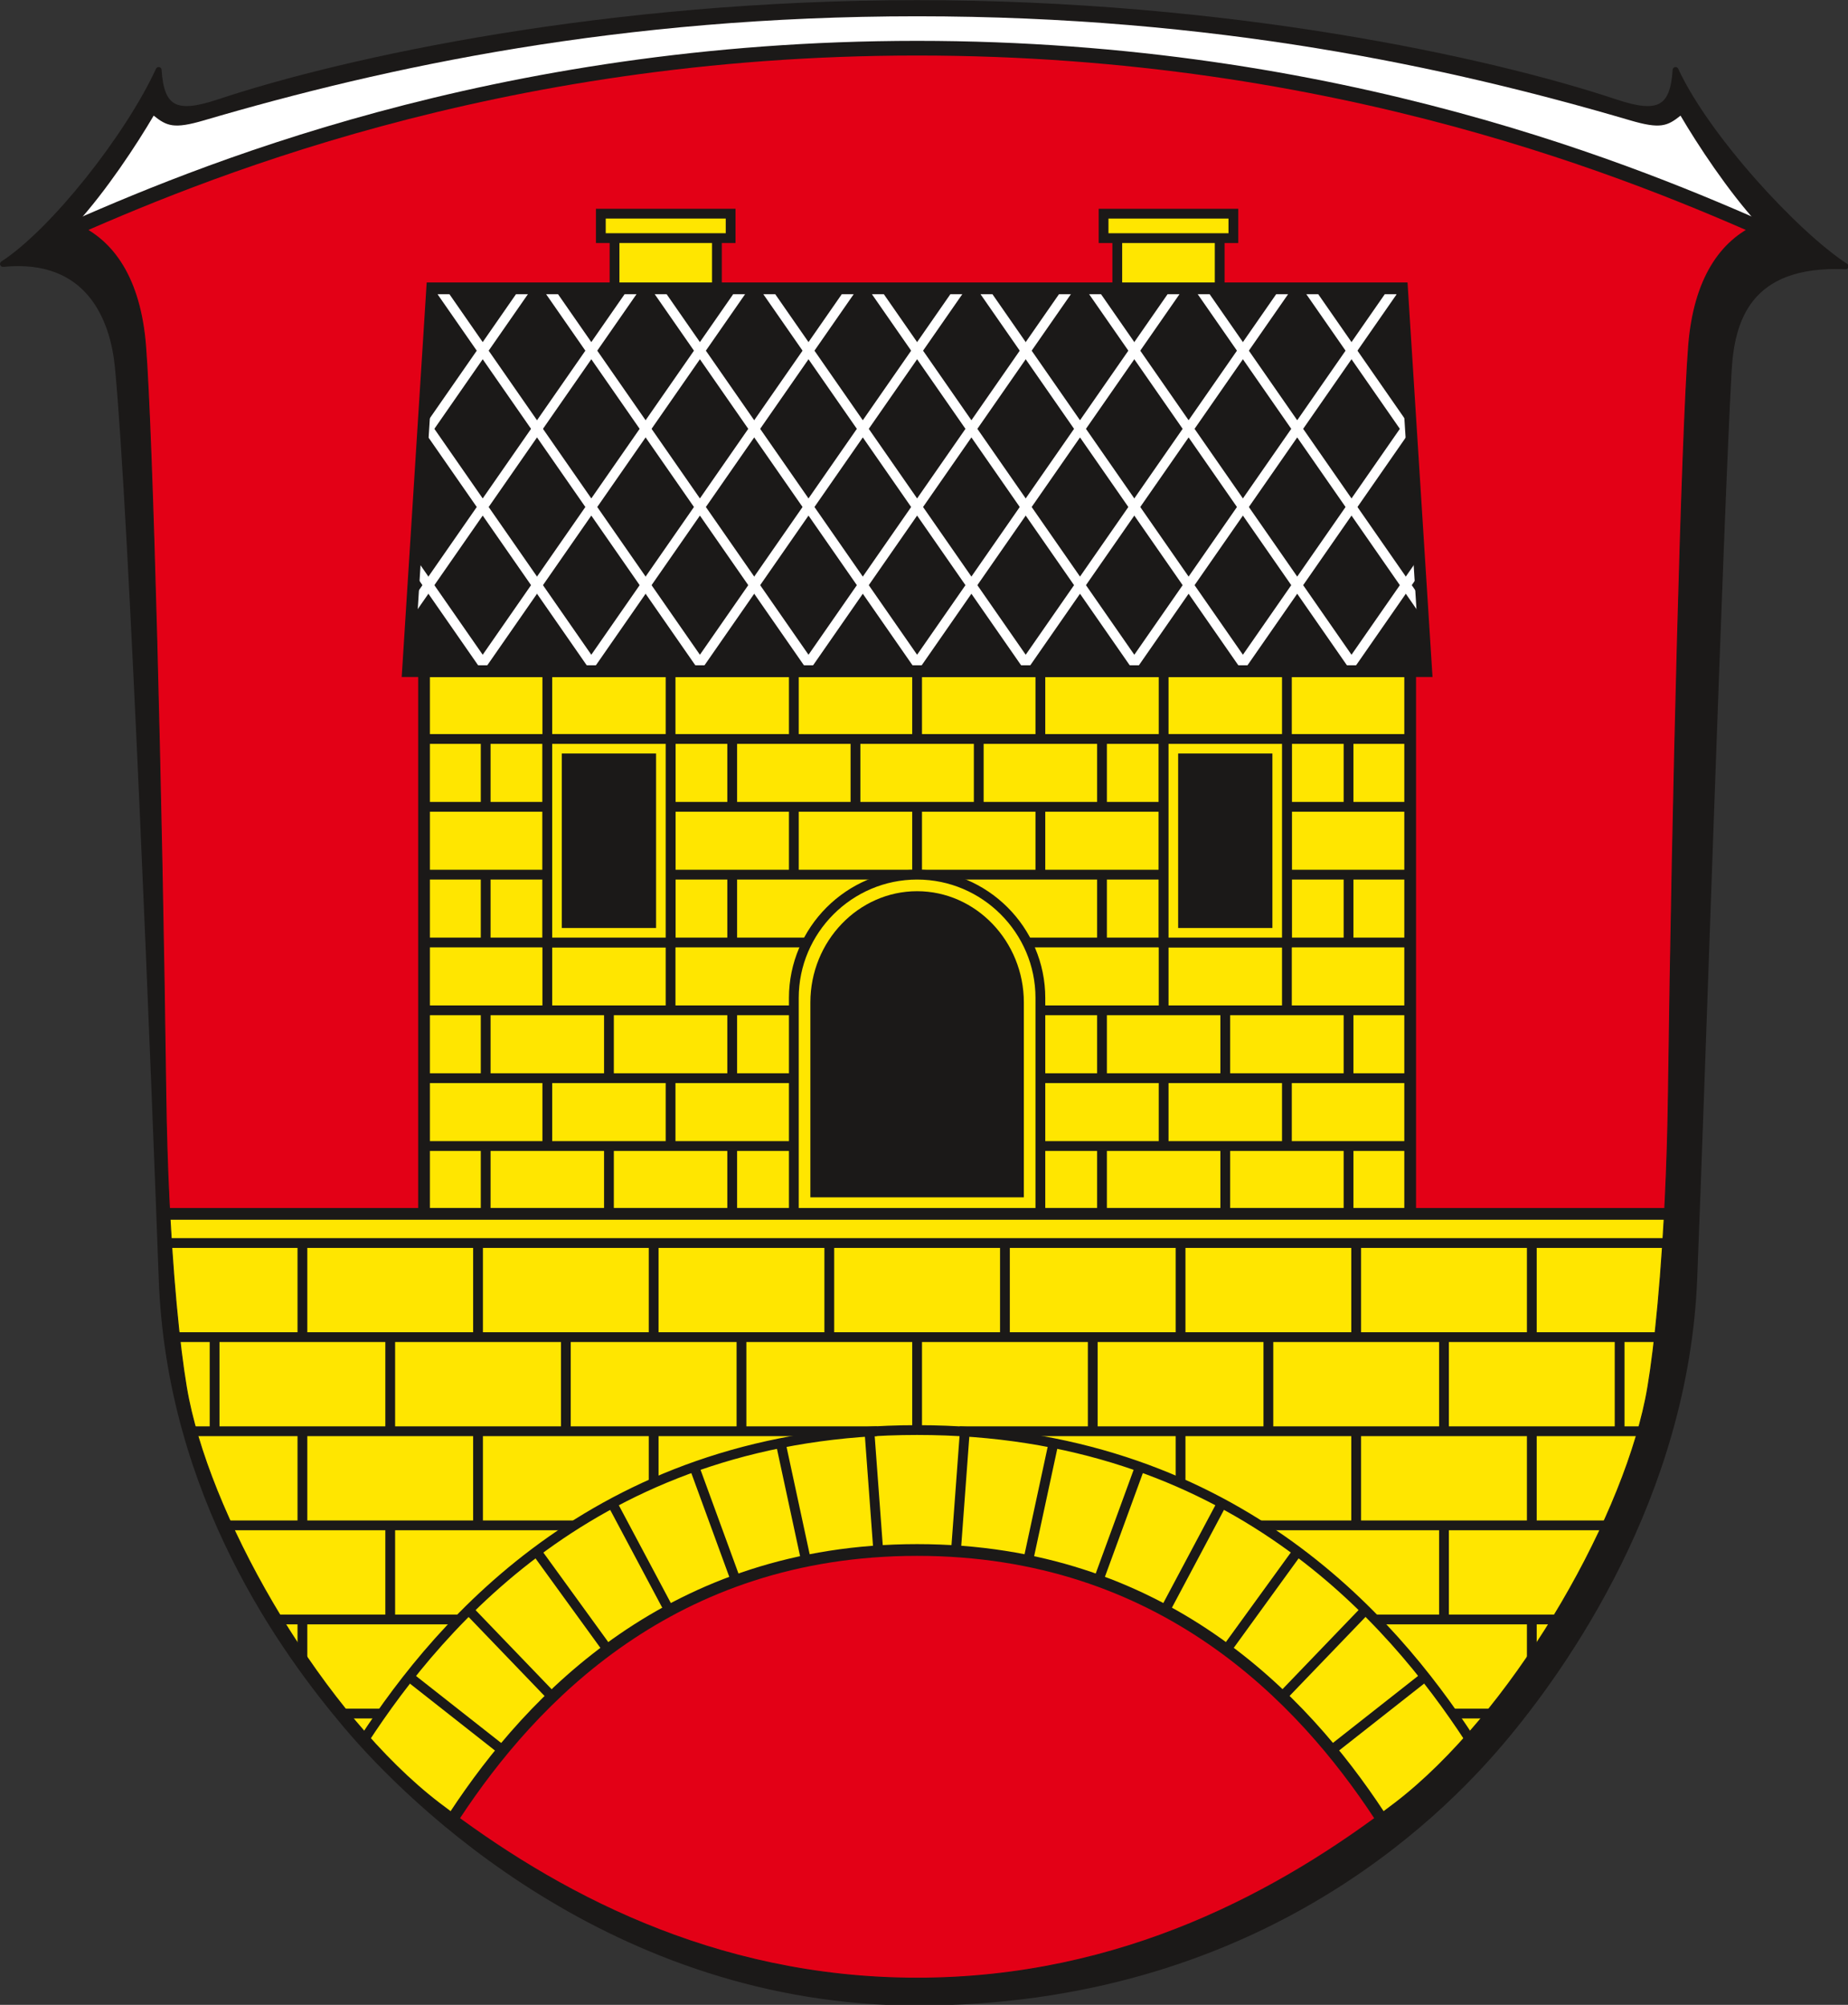 <?xml version="1.0" encoding="UTF-8" standalone="no"?>
<svg
   xmlns:dc="http://purl.org/dc/elements/1.1/"
   xmlns:cc="http://creativecommons.org/ns#"
   xmlns:rdf="http://www.w3.org/1999/02/22-rdf-syntax-ns#"
   xmlns:svg="http://www.w3.org/2000/svg"
   xmlns="http://www.w3.org/2000/svg"
   xmlns:sodipodi="http://sodipodi.sourceforge.net/DTD/sodipodi-0.dtd"
   xmlns:inkscape="http://www.inkscape.org/namespaces/inkscape"
   version="1.1"
   width="512"
   height="555.38"
   id="svg455"
   viewBox="0 0 512 555.38"
   sodipodi:docname="Einhausen.svg"
   inkscape:version="0.92.3 (2405546, 2018-03-11)">
  <rect x="0" y="0" width="512" height="555.38" fill="#333333" stroke="none"/>
  <defs
     id="defs459" />
  <sodipodi:namedview
     pagecolor="#ffffff"
     bordercolor="#666666"
     borderopacity="1"
     objecttolerance="10"
     gridtolerance="10"
     guidetolerance="10"
     inkscape:pageopacity="0"
     inkscape:pageshadow="2"
     inkscape:window-width="1600"
     inkscape:window-height="850"
     id="namedview457"
     showgrid="false"
     inkscape:zoom="1.1212869"
     inkscape:cx="208.51081"
     inkscape:cy="327.53012"
     inkscape:window-x="-8"
     inkscape:window-y="-8"
     inkscape:window-maximized="1"
     inkscape:current-layer="svg455" />
  <g
     id="Layer1000"
     transform="matrix(0.956,0,0,0.956,-36.006,-151.714)">
    <path
       d="m 303.449,738.992 c 97.505,0 150.819,-53.791 169.241,-75.505 18.423,-21.715 53.437,-71.311 55.979,-134.165 2.218,-54.846 7.547,-219.635 9.986,-263.167 0.807,-14.406 5.436,-31.554 33.883,-30.282 -14.478,-9.394 -40.357,-37.517 -49.282,-56.897 -0.728,11.295 -4.919,13.506 -17.306,9.376 -37.054,-12.356 -112.552,-28.76 -202.5,-28.76 -89.948,0 -165.447,16.405 -202.5,28.76 -12.387,4.13 -16.578,1.92 -17.306,-9.376 -8.924,19.38 -30.64,46.809 -45.118,56.203 25.254,-2.505 31.996,16.484 33.289,29.858 4.111,42.514 10.704,209.43 12.704,264.286 2.292,62.855 35.548,108.186 53.712,129.642 18.163,21.456 76.997,80.028 165.22,80.028 z"
       style="fill:#1b1918;fill-rule:evenodd;stroke:#1b1918;stroke-width:1.701;stroke-linecap:round;stroke-linejoin:round;stroke-dasharray:none"
       id="path190"
       inkscape:connector-curvature="0" />
    <path
       d="m 303.449,731.905 c -59.436,0 -105.512,-25.419 -138.569,-50.762 C 131.822,655.8 99.951,601.512 92.311,564.083 89.825,551.9 86.284,519.289 85.712,475.626 84.58,389.095 81.837,283.898 79.841,258.844 78.305,239.567 70.651,228.349 59.685,223.644 c 8.799,-9.657 17.569,-23.009 22.516,-31.436 3.813,3.028 5.827,3.939 14.576,1.368 52.965,-15.563 120.629,-30.159 206.671,-30.159 86.042,0 153.706,14.596 206.671,30.159 8.749,2.571 10.763,1.66 14.576,-1.368 4.947,8.427 13.717,21.779 22.516,31.436 -10.965,4.704 -18.62,15.923 -20.155,35.199 -1.996,25.054 -4.739,130.252 -5.871,216.783 -0.571,43.663 -4.113,76.274 -6.599,88.457 -7.639,37.429 -39.511,91.718 -72.568,117.06 -33.058,25.343 -79.133,50.762 -138.569,50.762 z"
       style="fill:#e30016;fill-rule:evenodd;stroke:#1b1918;stroke-width:0.283;stroke-linecap:butt;stroke-linejoin:miter;stroke-dasharray:none"
       id="path192"
       inkscape:connector-curvature="0" />
    <g
       id="Layer1001">
      <g
         id="Layer1002">
        <path
           d="m 361.46,224.654 v 17.595 h 29.679 v -17.595 z"
           style="fill:#ffe600;fill-rule:evenodd;stroke:#1b1918;stroke-width:2.835;stroke-linecap:butt;stroke-linejoin:miter;stroke-dasharray:none"
           id="path194"
           inkscape:connector-curvature="0" />
        <path
           d="m 357.491,220.616 v 7.083 h 37.616 v -7.083 z"
           style="fill:#ffe600;fill-rule:evenodd;stroke:#1b1918;stroke-width:2.835;stroke-linecap:butt;stroke-linejoin:miter;stroke-dasharray:none"
           id="path196"
           inkscape:connector-curvature="0" />
      </g>
      <g
         id="Layer1003">
        <path
           d="m 160.554,353.174 v 157.255 h 285.789 V 353.174 Z"
           style="fill:#ffe600;fill-rule:evenodd;stroke:#1b1918;stroke-width:3.402;stroke-linecap:butt;stroke-linejoin:miter;stroke-dasharray:none"
           id="path199"
           inkscape:connector-curvature="0" />
        <path
           d="M 446.343,490.776 H 160.554"
           style="fill:none;stroke:#1b1918;stroke-width:2.835;stroke-linecap:butt;stroke-linejoin:miter;stroke-dasharray:none"
           id="path201"
           inkscape:connector-curvature="0" />
        <path
           d="M 446.343,471.118 H 160.554"
           style="fill:none;stroke:#1b1918;stroke-width:2.835;stroke-linecap:butt;stroke-linejoin:miter;stroke-dasharray:none"
           id="path203"
           inkscape:connector-curvature="0" />
        <path
           d="M 446.343,451.459 H 160.554"
           style="fill:none;stroke:#1b1918;stroke-width:2.835;stroke-linecap:butt;stroke-linejoin:miter;stroke-dasharray:none"
           id="path205"
           inkscape:connector-curvature="0" />
        <path
           d="M 446.343,431.801 H 160.554"
           style="fill:none;stroke:#1b1918;stroke-width:2.835;stroke-linecap:butt;stroke-linejoin:miter;stroke-dasharray:none"
           id="path207"
           inkscape:connector-curvature="0" />
        <path
           d="M 446.343,412.143 H 160.554"
           style="fill:none;stroke:#1b1918;stroke-width:2.835;stroke-linecap:butt;stroke-linejoin:miter;stroke-dasharray:none"
           id="path209"
           inkscape:connector-curvature="0" />
        <path
           d="M 446.343,392.485 H 160.554"
           style="fill:none;stroke:#1b1918;stroke-width:2.835;stroke-linecap:butt;stroke-linejoin:miter;stroke-dasharray:none"
           id="path211"
           inkscape:connector-curvature="0" />
        <path
           d="M 446.343,372.827 H 160.554"
           style="fill:none;stroke:#1b1918;stroke-width:2.835;stroke-linecap:butt;stroke-linejoin:miter;stroke-dasharray:none"
           id="path213"
           inkscape:connector-curvature="0" />
        <path
           d="m 303.448,392.478 v 19.691"
           style="fill:none;stroke:#1b1918;stroke-width:2.835;stroke-linecap:butt;stroke-linejoin:miter;stroke-dasharray:none"
           id="path215"
           inkscape:connector-curvature="0" />
        <path
           d="m 303.448,353.168 v 19.796"
           style="fill:none;stroke:#1b1918;stroke-width:2.835;stroke-linecap:butt;stroke-linejoin:miter;stroke-dasharray:none"
           id="path217"
           inkscape:connector-curvature="0" />
        <path
           d="m 285.587,372.83 v 19.826"
           style="fill:none;stroke:#1b1918;stroke-width:2.835;stroke-linecap:butt;stroke-linejoin:miter;stroke-dasharray:none"
           id="path219"
           inkscape:connector-curvature="0" />
        <path
           d="m 267.725,392.562 v 19.614"
           style="fill:none;stroke:#1b1918;stroke-width:2.835;stroke-linecap:butt;stroke-linejoin:miter;stroke-dasharray:none"
           id="path221"
           inkscape:connector-curvature="0" />
        <path
           d="m 267.725,353.168 v 19.712"
           style="fill:none;stroke:#1b1918;stroke-width:2.835;stroke-linecap:butt;stroke-linejoin:miter;stroke-dasharray:none"
           id="path223"
           inkscape:connector-curvature="0" />
        <path
           d="m 249.863,490.579 v 19.844"
           style="fill:none;stroke:#1b1918;stroke-width:2.835;stroke-linecap:butt;stroke-linejoin:miter;stroke-dasharray:none"
           id="path225"
           inkscape:connector-curvature="0" />
        <path
           d="m 249.863,451.376 v 19.682"
           style="fill:none;stroke:#1b1918;stroke-width:2.835;stroke-linecap:butt;stroke-linejoin:miter;stroke-dasharray:none"
           id="path227"
           inkscape:connector-curvature="0" />
        <path
           d="m 249.863,412.229 v 19.486"
           style="fill:none;stroke:#1b1918;stroke-width:2.835;stroke-linecap:butt;stroke-linejoin:miter;stroke-dasharray:none"
           id="path229"
           inkscape:connector-curvature="0" />
        <path
           d="m 249.863,372.982 v 19.567"
           style="fill:none;stroke:#1b1918;stroke-width:2.835;stroke-linecap:butt;stroke-linejoin:miter;stroke-dasharray:none"
           id="path231"
           inkscape:connector-curvature="0" />
        <path
           d="m 232.002,471.122 v 19.663"
           style="fill:none;stroke:#1b1918;stroke-width:2.835;stroke-linecap:butt;stroke-linejoin:miter;stroke-dasharray:none"
           id="path233"
           inkscape:connector-curvature="0" />
        <path
           d="m 232.002,353.168 v 98.121"
           style="fill:none;stroke:#1b1918;stroke-width:2.835;stroke-linecap:butt;stroke-linejoin:miter;stroke-dasharray:none"
           id="path235"
           inkscape:connector-curvature="0" />
        <path
           d="m 214.14,490.902 v 19.522"
           style="fill:none;stroke:#1b1918;stroke-width:2.835;stroke-linecap:butt;stroke-linejoin:miter;stroke-dasharray:none"
           id="path237"
           inkscape:connector-curvature="0" />
        <path
           d="m 214.14,451.398 v 19.744"
           style="fill:none;stroke:#1b1918;stroke-width:2.835;stroke-linecap:butt;stroke-linejoin:miter;stroke-dasharray:none"
           id="path239"
           inkscape:connector-curvature="0" />
        <path
           d="m 196.279,471.057 v 19.97"
           style="fill:none;stroke:#1b1918;stroke-width:2.835;stroke-linecap:butt;stroke-linejoin:miter;stroke-dasharray:none"
           id="path241"
           inkscape:connector-curvature="0" />
        <path
           d="m 196.279,353.168 v 98.312"
           style="fill:none;stroke:#1b1918;stroke-width:2.835;stroke-linecap:butt;stroke-linejoin:miter;stroke-dasharray:none"
           id="path243"
           inkscape:connector-curvature="0" />
        <path
           d="m 178.417,490.92 v 19.504"
           style="fill:none;stroke:#1b1918;stroke-width:2.835;stroke-linecap:butt;stroke-linejoin:miter;stroke-dasharray:none"
           id="path245"
           inkscape:connector-curvature="0" />
        <path
           d="m 178.417,451.566 v 19.48"
           style="fill:none;stroke:#1b1918;stroke-width:2.835;stroke-linecap:butt;stroke-linejoin:miter;stroke-dasharray:none"
           id="path247"
           inkscape:connector-curvature="0" />
        <path
           d="m 178.417,412.408 v 19.331"
           style="fill:none;stroke:#1b1918;stroke-width:2.835;stroke-linecap:butt;stroke-linejoin:miter;stroke-dasharray:none"
           id="path249"
           inkscape:connector-curvature="0" />
        <path
           d="m 178.417,372.83 v 19.72"
           style="fill:none;stroke:#1b1918;stroke-width:2.835;stroke-linecap:butt;stroke-linejoin:miter;stroke-dasharray:none"
           id="path251"
           inkscape:connector-curvature="0" />
        <path
           d="m 196.278,372.828 v 58.975 h 35.725 v -58.975 z"
           style="fill:#ffe600;fill-rule:evenodd;stroke:#1b1918;stroke-width:2.835;stroke-linecap:butt;stroke-linejoin:miter;stroke-dasharray:none"
           id="path253"
           inkscape:connector-curvature="0" />
        <path
           d="m 200.483,377.034 v 50.564 h 27.314 v -50.564 z"
           style="fill:#1b1918;fill-rule:evenodd"
           id="path255"
           inkscape:connector-curvature="0" />
        <path
           d="m 321.311,372.83 v 19.826"
           style="fill:none;stroke:#1b1918;stroke-width:2.835;stroke-linecap:butt;stroke-linejoin:miter;stroke-dasharray:none"
           id="path257"
           inkscape:connector-curvature="0" />
        <path
           d="m 339.173,392.562 v 19.614"
           style="fill:none;stroke:#1b1918;stroke-width:2.835;stroke-linecap:butt;stroke-linejoin:miter;stroke-dasharray:none"
           id="path259"
           inkscape:connector-curvature="0" />
        <path
           d="m 339.173,353.168 v 19.712"
           style="fill:none;stroke:#1b1918;stroke-width:2.835;stroke-linecap:butt;stroke-linejoin:miter;stroke-dasharray:none"
           id="path261"
           inkscape:connector-curvature="0" />
        <path
           d="m 357.034,490.579 v 19.844"
           style="fill:none;stroke:#1b1918;stroke-width:2.835;stroke-linecap:butt;stroke-linejoin:miter;stroke-dasharray:none"
           id="path263"
           inkscape:connector-curvature="0" />
        <path
           d="m 357.034,451.376 v 19.682"
           style="fill:none;stroke:#1b1918;stroke-width:2.835;stroke-linecap:butt;stroke-linejoin:miter;stroke-dasharray:none"
           id="path265"
           inkscape:connector-curvature="0" />
        <path
           d="m 357.034,412.229 v 19.486"
           style="fill:none;stroke:#1b1918;stroke-width:2.835;stroke-linecap:butt;stroke-linejoin:miter;stroke-dasharray:none"
           id="path267"
           inkscape:connector-curvature="0" />
        <path
           d="m 357.034,372.982 v 19.567"
           style="fill:none;stroke:#1b1918;stroke-width:2.835;stroke-linecap:butt;stroke-linejoin:miter;stroke-dasharray:none"
           id="path269"
           inkscape:connector-curvature="0" />
        <path
           d="m 374.896,471.122 v 19.663"
           style="fill:none;stroke:#1b1918;stroke-width:2.835;stroke-linecap:butt;stroke-linejoin:miter;stroke-dasharray:none"
           id="path271"
           inkscape:connector-curvature="0" />
        <path
           d="m 374.896,353.168 v 98.121"
           style="fill:none;stroke:#1b1918;stroke-width:2.835;stroke-linecap:butt;stroke-linejoin:miter;stroke-dasharray:none"
           id="path273"
           inkscape:connector-curvature="0" />
        <path
           d="m 392.757,490.902 v 19.522"
           style="fill:none;stroke:#1b1918;stroke-width:2.835;stroke-linecap:butt;stroke-linejoin:miter;stroke-dasharray:none"
           id="path275"
           inkscape:connector-curvature="0" />
        <path
           d="m 392.757,451.398 v 19.744"
           style="fill:none;stroke:#1b1918;stroke-width:2.835;stroke-linecap:butt;stroke-linejoin:miter;stroke-dasharray:none"
           id="path277"
           inkscape:connector-curvature="0" />
        <path
           d="m 410.619,471.057 v 19.97"
           style="fill:none;stroke:#1b1918;stroke-width:2.835;stroke-linecap:butt;stroke-linejoin:miter;stroke-dasharray:none"
           id="path279"
           inkscape:connector-curvature="0" />
        <path
           d="m 410.619,353.168 v 98.312"
           style="fill:none;stroke:#1b1918;stroke-width:2.835;stroke-linecap:butt;stroke-linejoin:miter;stroke-dasharray:none"
           id="path281"
           inkscape:connector-curvature="0" />
        <path
           d="m 428.481,490.92 v 19.504"
           style="fill:none;stroke:#1b1918;stroke-width:2.835;stroke-linecap:butt;stroke-linejoin:miter;stroke-dasharray:none"
           id="path283"
           inkscape:connector-curvature="0" />
        <path
           d="m 428.481,451.566 v 19.48"
           style="fill:none;stroke:#1b1918;stroke-width:2.835;stroke-linecap:butt;stroke-linejoin:miter;stroke-dasharray:none"
           id="path285"
           inkscape:connector-curvature="0" />
        <path
           d="m 428.481,412.408 v 19.331"
           style="fill:none;stroke:#1b1918;stroke-width:2.835;stroke-linecap:butt;stroke-linejoin:miter;stroke-dasharray:none"
           id="path287"
           inkscape:connector-curvature="0" />
        <path
           d="m 428.481,372.83 v 19.72"
           style="fill:none;stroke:#1b1918;stroke-width:2.835;stroke-linecap:butt;stroke-linejoin:miter;stroke-dasharray:none"
           id="path289"
           inkscape:connector-curvature="0" />
        <path
           d="m 410.62,372.828 v 58.975 h -35.725 v -58.975 z"
           style="fill:#ffe600;fill-rule:evenodd;stroke:#1b1918;stroke-width:2.835;stroke-linecap:butt;stroke-linejoin:miter;stroke-dasharray:none"
           id="path291"
           inkscape:connector-curvature="0" />
        <path
           d="m 406.414,377.034 v 50.564 h -27.314 v -50.564 z"
           style="fill:#1b1918;fill-rule:evenodd"
           id="path293"
           inkscape:connector-curvature="0" />
        <path
           d="m 303.449,412.143 v 0 c 19.649,0 35.725,16.076 35.725,35.725 v 62.561 h -71.45 v -62.561 c 0,-19.649 16.076,-35.725 35.725,-35.725 z"
           style="fill:#ffe600;fill-rule:evenodd;stroke:#1b1918;stroke-width:2.835;stroke-linecap:butt;stroke-linejoin:miter;stroke-dasharray:none"
           id="path295"
           inkscape:connector-curvature="0" />
        <path
           d="m 303.449,416.935 v 0 c 17.014,0 30.933,14.509 30.933,32.242 v 56.461 h -61.867 v -56.461 c 0,-17.733 13.92,-32.242 30.933,-32.242 z"
           style="fill:#1b1918;fill-rule:evenodd"
           id="path297"
           inkscape:connector-curvature="0" />
      </g>
      <g
         id="Layer1004">
        <path
           d="m 215.759,224.65 v 17.595 h 29.679 v -17.595 z"
           style="fill:#ffe600;fill-rule:evenodd;stroke:#1b1918;stroke-width:2.835;stroke-linecap:butt;stroke-linejoin:miter;stroke-dasharray:none"
           id="path300"
           inkscape:connector-curvature="0" />
        <path
           d="m 211.791,220.612 v 7.083 h 37.616 v -7.083 z"
           style="fill:#ffe600;fill-rule:evenodd;stroke:#1b1918;stroke-width:2.835;stroke-linecap:butt;stroke-linejoin:miter;stroke-dasharray:none"
           id="path302"
           inkscape:connector-curvature="0" />
      </g>
      <g
         id="Layer1005">
        <path
           d="m 155.892,353.168 7.026,-110.92 h 281.061 l 7.026,110.92 z"
           style="fill:#1b1918;fill-rule:evenodd;stroke:#1b1918;stroke-width:0.216;stroke-linecap:butt;stroke-linejoin:miter;stroke-dasharray:none"
           id="path305"
           inkscape:connector-curvature="0" />
        <path
           d="m 416.793,242.249 29.9,43.035"
           style="fill:none;stroke:#ffffff;stroke-width:2.835;stroke-linecap:butt;stroke-linejoin:miter;stroke-dasharray:none"
           id="path307"
           inkscape:connector-curvature="0" />
        <path
           d="m 385.32,242.249 64.491,92.821"
           style="fill:none;stroke:#ffffff;stroke-width:2.835;stroke-linecap:butt;stroke-linejoin:miter;stroke-dasharray:none"
           id="path309"
           inkscape:connector-curvature="0" />
        <path
           d="m 353.847,242.249 75.494,108.658 19.706,-28.362"
           style="fill:none;stroke:#ffffff;stroke-width:2.835;stroke-linecap:butt;stroke-linejoin:miter;stroke-dasharray:none"
           id="path311"
           inkscape:connector-curvature="0" />
        <path
           d="m 322.373,242.249 75.494,108.658 48.626,-69.986"
           style="fill:none;stroke:#ffffff;stroke-width:2.835;stroke-linecap:butt;stroke-linejoin:miter;stroke-dasharray:none"
           id="path313"
           inkscape:connector-curvature="0" />
        <path
           d="m 290.901,242.249 75.494,108.658 75.494,-108.658"
           style="fill:none;stroke:#ffffff;stroke-width:2.835;stroke-linecap:butt;stroke-linejoin:miter;stroke-dasharray:none"
           id="path315"
           inkscape:connector-curvature="0" />
        <path
           d="m 259.427,242.249 75.494,108.658 75.494,-108.658"
           style="fill:none;stroke:#ffffff;stroke-width:2.835;stroke-linecap:butt;stroke-linejoin:miter;stroke-dasharray:none"
           id="path317"
           inkscape:connector-curvature="0" />
        <path
           d="m 227.954,242.249 75.494,108.658 75.494,-108.658"
           style="fill:none;stroke:#ffffff;stroke-width:2.835;stroke-linecap:butt;stroke-linejoin:miter;stroke-dasharray:none"
           id="path319"
           inkscape:connector-curvature="0" />
        <path
           d="M 196.481,242.249 271.976,350.906 347.47,242.249"
           style="fill:none;stroke:#ffffff;stroke-width:2.835;stroke-linecap:butt;stroke-linejoin:miter;stroke-dasharray:none"
           id="path321"
           inkscape:connector-curvature="0" />
        <path
           d="m 165.008,242.249 75.494,108.658 75.494,-108.658"
           style="fill:none;stroke:#ffffff;stroke-width:2.835;stroke-linecap:butt;stroke-linejoin:miter;stroke-dasharray:none"
           id="path323"
           inkscape:connector-curvature="0" />
        <path
           d="m 160.461,281.003 48.568,69.903 75.494,-108.658"
           style="fill:none;stroke:#ffffff;stroke-width:2.835;stroke-linecap:butt;stroke-linejoin:miter;stroke-dasharray:none"
           id="path325"
           inkscape:connector-curvature="0" />
        <path
           d="m 157.93,322.659 19.626,28.247 75.494,-108.658"
           style="fill:none;stroke:#ffffff;stroke-width:2.835;stroke-linecap:butt;stroke-linejoin:miter;stroke-dasharray:none"
           id="path327"
           inkscape:connector-curvature="0" />
        <path
           d="m 157.083,335.075 64.495,-92.826"
           style="fill:none;stroke:#ffffff;stroke-width:2.835;stroke-linecap:butt;stroke-linejoin:miter;stroke-dasharray:none"
           id="path329"
           inkscape:connector-curvature="0" />
        <path
           d="m 160.147,285.367 29.958,-43.118"
           style="fill:none;stroke:#ffffff;stroke-width:2.835;stroke-linecap:butt;stroke-linejoin:miter;stroke-dasharray:none"
           id="path331"
           inkscape:connector-curvature="0" />
        <path
           d="m 155.892,353.168 7.026,-110.92 h 281.061 l 7.026,110.92 z"
           style="fill:none;stroke:#1b1918;stroke-width:3.402;stroke-linecap:butt;stroke-linejoin:miter;stroke-dasharray:none"
           id="path333"
           inkscape:connector-curvature="0" />
      </g>
      <g
         id="Layer1006">
        <path
           d="m 169.538,684.648 c -1.58,-1.167 -3.133,-2.336 -4.658,-3.505 C 131.822,655.8 99.951,601.512 92.311,564.083 90.543,555.415 88.24,536.406 86.853,510.434 h 433.192 c -1.388,25.972 -3.69,44.981 -5.458,53.648 -7.639,37.429 -39.511,91.718 -72.568,117.06 -1.525,1.169 -3.078,2.338 -4.658,3.505 -22.199,-33.721 -62.898,-76.816 -133.911,-76.816 -71.013,0 -111.712,43.095 -133.911,76.816 z"
           style="fill:#ffe600;fill-rule:evenodd;stroke:#1b1918;stroke-width:0.283;stroke-linecap:butt;stroke-linejoin:miter;stroke-dasharray:none"
           id="path336"
           inkscape:connector-curvature="0" />
        <path
           d="m 463.546,662.532 c -22.434,-34.344 -69.373,-89.451 -160.097,-89.451 -91.084,0 -138.035,55.546 -160.363,89.859"
           style="fill:none;stroke:#1b1918;stroke-width:2.835;stroke-linecap:butt;stroke-linejoin:miter;stroke-dasharray:none"
           id="path338"
           inkscape:connector-curvature="0" />
        <path
           d="m 437.36,684.648 c -22.199,-33.721 -62.898,-76.816 -133.911,-76.816 -71.013,0 -111.712,43.095 -133.911,76.816"
           style="fill:none;stroke:#1b1918;stroke-width:3.402;stroke-linecap:square;stroke-linejoin:miter;stroke-dasharray:none"
           id="path340"
           inkscape:connector-curvature="0" />
        <path
           d="m 289.606,573.08 2.607,35.274"
           style="fill:none;stroke:#1b1918;stroke-width:2.835;stroke-linecap:butt;stroke-linejoin:miter;stroke-dasharray:none"
           id="path342"
           inkscape:connector-curvature="0" />
        <path
           d="m 263.921,576.853 7.328,34.014"
           style="fill:none;stroke:#1b1918;stroke-width:2.835;stroke-linecap:butt;stroke-linejoin:miter;stroke-dasharray:none"
           id="path344"
           inkscape:connector-curvature="0" />
        <path
           d="m 238.838,583.666 12.07,33.003"
           style="fill:none;stroke:#1b1918;stroke-width:2.835;stroke-linecap:butt;stroke-linejoin:miter;stroke-dasharray:none"
           id="path346"
           inkscape:connector-curvature="0" />
        <path
           d="m 215.028,594.178 16.61,31.214"
           style="fill:none;stroke:#1b1918;stroke-width:2.835;stroke-linecap:butt;stroke-linejoin:miter;stroke-dasharray:none"
           id="path348"
           inkscape:connector-curvature="0" />
        <path
           d="m 192.842,607.832 20.916,28.843"
           style="fill:none;stroke:#1b1918;stroke-width:2.835;stroke-linecap:butt;stroke-linejoin:miter;stroke-dasharray:none"
           id="path350"
           inkscape:connector-curvature="0" />
        <path
           d="m 173.571,625.305 24.18,25.145"
           style="fill:none;stroke:#1b1918;stroke-width:2.835;stroke-linecap:butt;stroke-linejoin:miter;stroke-dasharray:none"
           id="path352"
           inkscape:connector-curvature="0" />
        <path
           d="m 156.152,644.506 27.234,21.424"
           style="fill:none;stroke:#1b1918;stroke-width:2.835;stroke-linecap:butt;stroke-linejoin:miter;stroke-dasharray:none"
           id="path354"
           inkscape:connector-curvature="0" />
        <path
           d="m 317.279,573.334 -2.598,35.147"
           style="fill:none;stroke:#1b1918;stroke-width:2.835;stroke-linecap:butt;stroke-linejoin:miter;stroke-dasharray:none"
           id="path356"
           inkscape:connector-curvature="0" />
        <path
           d="m 342.983,576.815 -7.374,34.228"
           style="fill:none;stroke:#1b1918;stroke-width:2.835;stroke-linecap:butt;stroke-linejoin:miter;stroke-dasharray:none"
           id="path358"
           inkscape:connector-curvature="0" />
        <path
           d="m 368.041,583.691 -12.053,32.958"
           style="fill:none;stroke:#1b1918;stroke-width:2.835;stroke-linecap:butt;stroke-linejoin:miter;stroke-dasharray:none"
           id="path360"
           inkscape:connector-curvature="0" />
        <path
           d="m 391.848,594.184 -16.578,31.155"
           style="fill:none;stroke:#1b1918;stroke-width:2.835;stroke-linecap:butt;stroke-linejoin:miter;stroke-dasharray:none"
           id="path362"
           inkscape:connector-curvature="0" />
        <path
           d="m 413.762,608.197 -20.685,28.525"
           style="fill:none;stroke:#1b1918;stroke-width:2.835;stroke-linecap:butt;stroke-linejoin:miter;stroke-dasharray:none"
           id="path364"
           inkscape:connector-curvature="0" />
        <path
           d="m 433.395,625.19 -24.11,25.073"
           style="fill:none;stroke:#1b1918;stroke-width:2.835;stroke-linecap:butt;stroke-linejoin:miter;stroke-dasharray:none"
           id="path366"
           inkscape:connector-curvature="0" />
        <path
           d="m 450.689,644.504 -27.025,21.26"
           style="fill:none;stroke:#1b1918;stroke-width:2.835;stroke-linecap:butt;stroke-linejoin:miter;stroke-dasharray:none"
           id="path368"
           inkscape:connector-curvature="0" />
        <path
           d="M 148.444,655.23 H 136.9"
           style="fill:none;stroke:#1b1918;stroke-width:2.835;stroke-linecap:butt;stroke-linejoin:miter;stroke-dasharray:none"
           id="path370"
           inkscape:connector-curvature="0" />
        <path
           d="M 469.997,655.23 H 458.836"
           style="fill:none;stroke:#1b1918;stroke-width:2.835;stroke-linecap:butt;stroke-linejoin:miter;stroke-dasharray:none"
           id="path372"
           inkscape:connector-curvature="0" />
        <path
           d="M 170.688,627.961 H 117.779"
           style="fill:none;stroke:#1b1918;stroke-width:2.835;stroke-linecap:butt;stroke-linejoin:miter;stroke-dasharray:none"
           id="path374"
           inkscape:connector-curvature="0" />
        <path
           d="M 489.118,627.961 H 436.295"
           style="fill:none;stroke:#1b1918;stroke-width:2.835;stroke-linecap:butt;stroke-linejoin:miter;stroke-dasharray:none"
           id="path376"
           inkscape:connector-curvature="0" />
        <path
           d="M 204.209,600.692 H 103.606"
           style="fill:none;stroke:#1b1918;stroke-width:2.835;stroke-linecap:butt;stroke-linejoin:miter;stroke-dasharray:none"
           id="path378"
           inkscape:connector-curvature="0" />
        <path
           d="M 503.291,600.692 H 402.949"
           style="fill:none;stroke:#1b1918;stroke-width:2.835;stroke-linecap:butt;stroke-linejoin:miter;stroke-dasharray:none"
           id="path380"
           inkscape:connector-curvature="0" />
        <path
           d="M 291.815,573.423 H 93.685"
           style="fill:none;stroke:#1b1918;stroke-width:2.835;stroke-linecap:butt;stroke-linejoin:miter;stroke-dasharray:none"
           id="path382"
           inkscape:connector-curvature="0" />
        <path
           d="M 513.213,573.423 H 315.806"
           style="fill:none;stroke:#1b1918;stroke-width:2.835;stroke-linecap:butt;stroke-linejoin:miter;stroke-dasharray:none"
           id="path384"
           inkscape:connector-curvature="0" />
        <path
           d="M 518.882,546.153 H 88.016"
           style="fill:none;stroke:#1b1918;stroke-width:2.835;stroke-linecap:butt;stroke-linejoin:miter;stroke-dasharray:none"
           id="path386"
           inkscape:connector-curvature="0" />
        <path
           d="M 520.286,518.884 H 86.612"
           style="fill:none;stroke:#1b1918;stroke-width:2.835;stroke-linecap:butt;stroke-linejoin:miter;stroke-dasharray:none"
           id="path388"
           inkscape:connector-curvature="0" />
        <g
           id="Layer1007">
          <path
             d="m 303.449,546.273 v 26.994"
             style="fill:none;stroke:#1b1918;stroke-width:2.835;stroke-linecap:butt;stroke-linejoin:miter;stroke-dasharray:none"
             id="path390"
             inkscape:connector-curvature="0" />
          <path
             d="m 277.998,518.882 v 27.336"
             style="fill:none;stroke:#1b1918;stroke-width:2.835;stroke-linecap:butt;stroke-linejoin:miter;stroke-dasharray:none"
             id="path392"
             inkscape:connector-curvature="0" />
          <path
             d="m 252.549,546.323 v 27.084"
             style="fill:none;stroke:#1b1918;stroke-width:2.835;stroke-linecap:butt;stroke-linejoin:miter;stroke-dasharray:none"
             id="path394"
             inkscape:connector-curvature="0" />
          <path
             d="M 227.1,573.377 V 588.282"
             style="fill:none;stroke:#1b1918;stroke-width:2.835;stroke-linecap:butt;stroke-linejoin:miter;stroke-dasharray:none"
             id="path396"
             inkscape:connector-curvature="0" />
          <path
             d="m 227.1,518.882 v 27.105"
             style="fill:none;stroke:#1b1918;stroke-width:2.835;stroke-linecap:butt;stroke-linejoin:miter;stroke-dasharray:none"
             id="path398"
             inkscape:connector-curvature="0" />
          <path
             d="m 201.651,546.249 v 27.23"
             style="fill:none;stroke:#1b1918;stroke-width:2.835;stroke-linecap:butt;stroke-linejoin:miter;stroke-dasharray:none"
             id="path400"
             inkscape:connector-curvature="0" />
          <path
             d="m 176.202,573.521 v 27.103"
             style="fill:none;stroke:#1b1918;stroke-width:2.835;stroke-linecap:butt;stroke-linejoin:miter;stroke-dasharray:none"
             id="path402"
             inkscape:connector-curvature="0" />
          <path
             d="m 176.202,518.882 v 27.404"
             style="fill:none;stroke:#1b1918;stroke-width:2.835;stroke-linecap:butt;stroke-linejoin:miter;stroke-dasharray:none"
             id="path404"
             inkscape:connector-curvature="0" />
          <path
             d="m 150.753,600.662 v 27.455"
             style="fill:none;stroke:#1b1918;stroke-width:2.835;stroke-linecap:butt;stroke-linejoin:miter;stroke-dasharray:none"
             id="path406"
             inkscape:connector-curvature="0" />
          <path
             d="m 150.753,546.262 v 27.067"
             style="fill:none;stroke:#1b1918;stroke-width:2.835;stroke-linecap:butt;stroke-linejoin:miter;stroke-dasharray:none"
             id="path408"
             inkscape:connector-curvature="0" />
          <path
             d="m 125.304,627.93 v 11.654"
             style="fill:none;stroke:#1b1918;stroke-width:2.835;stroke-linecap:butt;stroke-linejoin:miter;stroke-dasharray:none"
             id="path410"
             inkscape:connector-curvature="0" />
          <path
             d="m 125.304,573.335 v 27.302"
             style="fill:none;stroke:#1b1918;stroke-width:2.835;stroke-linecap:butt;stroke-linejoin:miter;stroke-dasharray:none"
             id="path412"
             inkscape:connector-curvature="0" />
          <path
             d="m 125.304,518.882 v 27.341"
             style="fill:none;stroke:#1b1918;stroke-width:2.835;stroke-linecap:butt;stroke-linejoin:miter;stroke-dasharray:none"
             id="path414"
             inkscape:connector-curvature="0" />
          <path
             d="m 99.855,546.13 v 27.237"
             style="fill:none;stroke:#1b1918;stroke-width:2.835;stroke-linecap:butt;stroke-linejoin:miter;stroke-dasharray:none"
             id="path416"
             inkscape:connector-curvature="0" />
        </g>
        <path
           d="m 328.901,518.882 v 27.336"
           style="fill:none;stroke:#1b1918;stroke-width:2.835;stroke-linecap:butt;stroke-linejoin:miter;stroke-dasharray:none"
           id="path419"
           inkscape:connector-curvature="0" />
        <path
           d="m 354.35,546.323 v 27.084"
           style="fill:none;stroke:#1b1918;stroke-width:2.835;stroke-linecap:butt;stroke-linejoin:miter;stroke-dasharray:none"
           id="path421"
           inkscape:connector-curvature="0" />
        <path
           d="M 379.799,573.377 V 588.282"
           style="fill:none;stroke:#1b1918;stroke-width:2.835;stroke-linecap:butt;stroke-linejoin:miter;stroke-dasharray:none"
           id="path423"
           inkscape:connector-curvature="0" />
        <path
           d="m 379.799,518.882 v 27.105"
           style="fill:none;stroke:#1b1918;stroke-width:2.835;stroke-linecap:butt;stroke-linejoin:miter;stroke-dasharray:none"
           id="path425"
           inkscape:connector-curvature="0" />
        <path
           d="m 405.248,546.249 v 27.23"
           style="fill:none;stroke:#1b1918;stroke-width:2.835;stroke-linecap:butt;stroke-linejoin:miter;stroke-dasharray:none"
           id="path427"
           inkscape:connector-curvature="0" />
        <path
           d="m 430.696,573.521 v 27.103"
           style="fill:none;stroke:#1b1918;stroke-width:2.835;stroke-linecap:butt;stroke-linejoin:miter;stroke-dasharray:none"
           id="path429"
           inkscape:connector-curvature="0" />
        <path
           d="m 430.696,518.882 v 27.404"
           style="fill:none;stroke:#1b1918;stroke-width:2.835;stroke-linecap:butt;stroke-linejoin:miter;stroke-dasharray:none"
           id="path431"
           inkscape:connector-curvature="0" />
        <path
           d="m 456.145,600.662 v 27.455"
           style="fill:none;stroke:#1b1918;stroke-width:2.835;stroke-linecap:butt;stroke-linejoin:miter;stroke-dasharray:none"
           id="path433"
           inkscape:connector-curvature="0" />
        <path
           d="m 456.145,546.262 v 27.067"
           style="fill:none;stroke:#1b1918;stroke-width:2.835;stroke-linecap:butt;stroke-linejoin:miter;stroke-dasharray:none"
           id="path435"
           inkscape:connector-curvature="0" />
        <path
           d="m 481.594,627.93 v 11.654"
           style="fill:none;stroke:#1b1918;stroke-width:2.835;stroke-linecap:butt;stroke-linejoin:miter;stroke-dasharray:none"
           id="path437"
           inkscape:connector-curvature="0" />
        <path
           d="m 481.594,573.335 v 27.302"
           style="fill:none;stroke:#1b1918;stroke-width:2.835;stroke-linecap:butt;stroke-linejoin:miter;stroke-dasharray:none"
           id="path439"
           inkscape:connector-curvature="0" />
        <path
           d="m 481.594,518.882 v 27.341"
           style="fill:none;stroke:#1b1918;stroke-width:2.835;stroke-linecap:butt;stroke-linejoin:miter;stroke-dasharray:none"
           id="path441"
           inkscape:connector-curvature="0" />
        <path
           d="m 507.043,546.13 v 27.237"
           style="fill:none;stroke:#1b1918;stroke-width:2.835;stroke-linecap:butt;stroke-linejoin:miter;stroke-dasharray:none"
           id="path443"
           inkscape:connector-curvature="0" />
        <path
           d="M 86.853,510.434 H 520.045"
           style="fill:none;stroke:#1b1918;stroke-width:3.402;stroke-linecap:square;stroke-linejoin:miter;stroke-dasharray:none"
           id="path445"
           inkscape:connector-curvature="0" />
      </g>
    </g>
    <g
       id="Layer1008">
      <path
         d="m 60.735,224.12 c -0.346,-0.165 -0.697,-0.324 -1.05,-0.476 8.799,-9.657 17.569,-23.009 22.516,-31.436 3.813,3.028 5.827,3.939 14.576,1.368 52.965,-15.563 120.629,-30.159 206.671,-30.159 86.042,0 153.706,14.596 206.671,30.159 8.749,2.571 10.763,1.66 14.576,-1.368 4.947,8.427 13.717,21.779 22.516,31.436 -0.353,0.152 -0.703,0.311 -1.05,0.476 -39.705,-17.398 -124.818,-51.461 -242.714,-51.461 -117.896,0 -203.008,34.063 -242.714,51.461 z"
         style="fill:#ffffff;fill-rule:evenodd"
         id="path449"
         inkscape:connector-curvature="0" />
      <path
         d="m 551.022,226.263 c -37.325,-16.557 -124.628,-53.603 -247.573,-53.603 -122.945,0 -210.249,37.046 -247.573,53.603"
         style="fill:none;stroke:#1b1918;stroke-width:4.252;stroke-linecap:butt;stroke-linejoin:miter;stroke-dasharray:none"
         id="path451"
         inkscape:connector-curvature="0" />
    </g>
  </g>
</svg>

